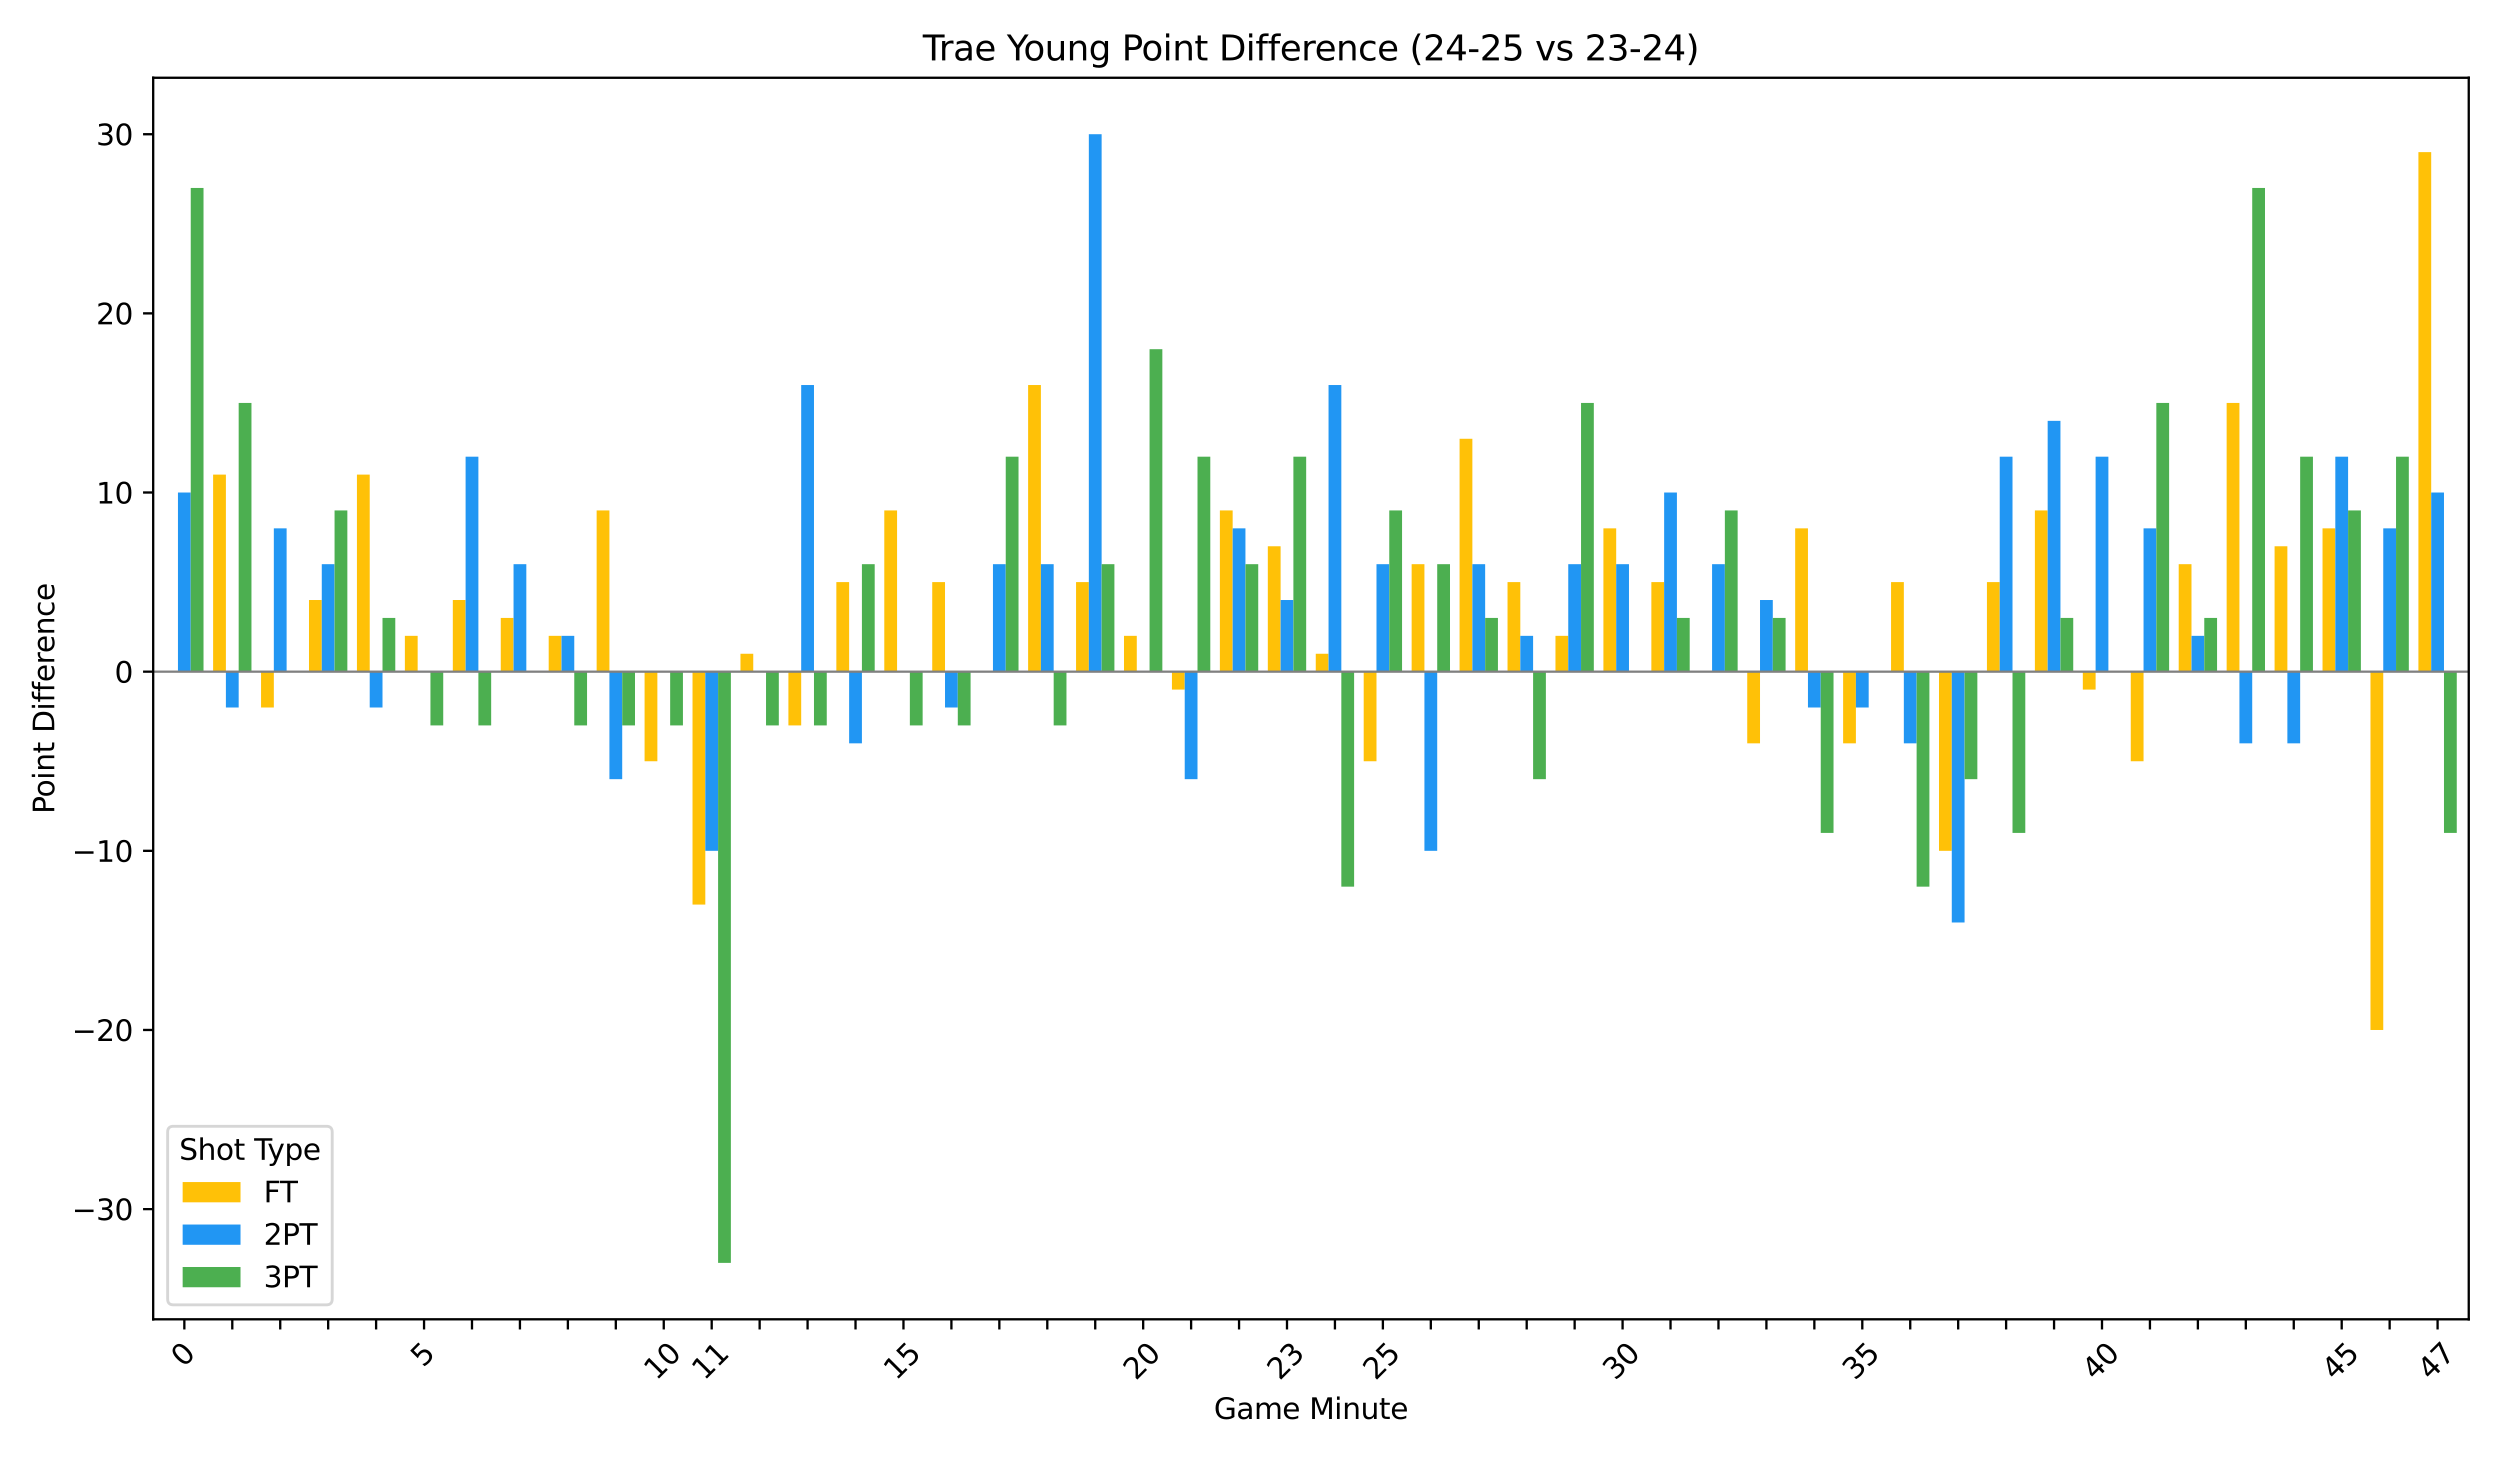 <?xml version="1.0" encoding="utf-8" standalone="no"?>
<!DOCTYPE svg PUBLIC "-//W3C//DTD SVG 1.1//EN"
  "http://www.w3.org/Graphics/SVG/1.1/DTD/svg11.dtd">
<svg xmlns:xlink="http://www.w3.org/1999/xlink" width="864pt" height="504pt" viewBox="0 0 864 504" xmlns="http://www.w3.org/2000/svg" version="1.1">
 <defs>
  <style type="text/css">*{stroke-linejoin: round; stroke-linecap: butt}</style>
 </defs>
 <g id="figure_1">
  <g id="patch_1">
   <path d="M 0 504 
L 864 504 
L 864 0 
L 0 0 
z
" style="fill: #ffffff"/>
  </g>
  <g id="axes_1">
   <g id="patch_2">
    <path d="M 52.94 455.956 
L 853.2 455.956 
L 853.2 26.88 
L 52.94 26.88 
z
" style="fill: #ffffff"/>
   </g>
   <g id="patch_3">
    <path d="M 57.082 232.13 
L 61.5 232.13 
L 61.5 232.13 
L 57.082 232.13 
z
" clip-path="url(#p26b808d06f)" style="fill: #ffc107"/>
   </g>
   <g id="patch_4">
    <path d="M 73.651 232.13 
L 78.069 232.13 
L 78.069 164.023 
L 73.651 164.023 
z
" clip-path="url(#p26b808d06f)" style="fill: #ffc107"/>
   </g>
   <g id="patch_5">
    <path d="M 90.219 232.13 
L 94.637 232.13 
L 94.637 244.514 
L 90.219 244.514 
z
" clip-path="url(#p26b808d06f)" style="fill: #ffc107"/>
   </g>
   <g id="patch_6">
    <path d="M 106.788 232.13 
L 111.206 232.13 
L 111.206 207.364 
L 106.788 207.364 
z
" clip-path="url(#p26b808d06f)" style="fill: #ffc107"/>
   </g>
   <g id="patch_7">
    <path d="M 123.356 232.13 
L 127.775 232.13 
L 127.775 164.023 
L 123.356 164.023 
z
" clip-path="url(#p26b808d06f)" style="fill: #ffc107"/>
   </g>
   <g id="patch_8">
    <path d="M 139.925 232.13 
L 144.343 232.13 
L 144.343 219.747 
L 139.925 219.747 
z
" clip-path="url(#p26b808d06f)" style="fill: #ffc107"/>
   </g>
   <g id="patch_9">
    <path d="M 156.493 232.13 
L 160.912 232.13 
L 160.912 207.364 
L 156.493 207.364 
z
" clip-path="url(#p26b808d06f)" style="fill: #ffc107"/>
   </g>
   <g id="patch_10">
    <path d="M 173.062 232.13 
L 177.48 232.13 
L 177.48 213.556 
L 173.062 213.556 
z
" clip-path="url(#p26b808d06f)" style="fill: #ffc107"/>
   </g>
   <g id="patch_11">
    <path d="M 189.63 232.13 
L 194.049 232.13 
L 194.049 219.747 
L 189.63 219.747 
z
" clip-path="url(#p26b808d06f)" style="fill: #ffc107"/>
   </g>
   <g id="patch_12">
    <path d="M 206.199 232.13 
L 210.617 232.13 
L 210.617 176.406 
L 206.199 176.406 
z
" clip-path="url(#p26b808d06f)" style="fill: #ffc107"/>
   </g>
   <g id="patch_13">
    <path d="M 222.767 232.13 
L 227.186 232.13 
L 227.186 263.088 
L 222.767 263.088 
z
" clip-path="url(#p26b808d06f)" style="fill: #ffc107"/>
   </g>
   <g id="patch_14">
    <path d="M 239.336 232.13 
L 243.754 232.13 
L 243.754 312.621 
L 239.336 312.621 
z
" clip-path="url(#p26b808d06f)" style="fill: #ffc107"/>
   </g>
   <g id="patch_15">
    <path d="M 255.904 232.13 
L 260.323 232.13 
L 260.323 225.939 
L 255.904 225.939 
z
" clip-path="url(#p26b808d06f)" style="fill: #ffc107"/>
   </g>
   <g id="patch_16">
    <path d="M 272.473 232.13 
L 276.891 232.13 
L 276.891 250.705 
L 272.473 250.705 
z
" clip-path="url(#p26b808d06f)" style="fill: #ffc107"/>
   </g>
   <g id="patch_17">
    <path d="M 289.042 232.13 
L 293.46 232.13 
L 293.46 201.173 
L 289.042 201.173 
z
" clip-path="url(#p26b808d06f)" style="fill: #ffc107"/>
   </g>
   <g id="patch_18">
    <path d="M 305.61 232.13 
L 310.028 232.13 
L 310.028 176.406 
L 305.61 176.406 
z
" clip-path="url(#p26b808d06f)" style="fill: #ffc107"/>
   </g>
   <g id="patch_19">
    <path d="M 322.179 232.13 
L 326.597 232.13 
L 326.597 201.173 
L 322.179 201.173 
z
" clip-path="url(#p26b808d06f)" style="fill: #ffc107"/>
   </g>
   <g id="patch_20">
    <path d="M 338.747 232.13 
L 343.165 232.13 
L 343.165 232.13 
L 338.747 232.13 
z
" clip-path="url(#p26b808d06f)" style="fill: #ffc107"/>
   </g>
   <g id="patch_21">
    <path d="M 355.316 232.13 
L 359.734 232.13 
L 359.734 133.065 
L 355.316 133.065 
z
" clip-path="url(#p26b808d06f)" style="fill: #ffc107"/>
   </g>
   <g id="patch_22">
    <path d="M 371.884 232.13 
L 376.302 232.13 
L 376.302 201.173 
L 371.884 201.173 
z
" clip-path="url(#p26b808d06f)" style="fill: #ffc107"/>
   </g>
   <g id="patch_23">
    <path d="M 388.453 232.13 
L 392.871 232.13 
L 392.871 219.747 
L 388.453 219.747 
z
" clip-path="url(#p26b808d06f)" style="fill: #ffc107"/>
   </g>
   <g id="patch_24">
    <path d="M 405.021 232.13 
L 409.44 232.13 
L 409.44 238.322 
L 405.021 238.322 
z
" clip-path="url(#p26b808d06f)" style="fill: #ffc107"/>
   </g>
   <g id="patch_25">
    <path d="M 421.59 232.13 
L 426.008 232.13 
L 426.008 176.406 
L 421.59 176.406 
z
" clip-path="url(#p26b808d06f)" style="fill: #ffc107"/>
   </g>
   <g id="patch_26">
    <path d="M 438.158 232.13 
L 442.577 232.13 
L 442.577 188.789 
L 438.158 188.789 
z
" clip-path="url(#p26b808d06f)" style="fill: #ffc107"/>
   </g>
   <g id="patch_27">
    <path d="M 454.727 232.13 
L 459.145 232.13 
L 459.145 225.939 
L 454.727 225.939 
z
" clip-path="url(#p26b808d06f)" style="fill: #ffc107"/>
   </g>
   <g id="patch_28">
    <path d="M 471.295 232.13 
L 475.714 232.13 
L 475.714 263.088 
L 471.295 263.088 
z
" clip-path="url(#p26b808d06f)" style="fill: #ffc107"/>
   </g>
   <g id="patch_29">
    <path d="M 487.864 232.13 
L 492.282 232.13 
L 492.282 194.981 
L 487.864 194.981 
z
" clip-path="url(#p26b808d06f)" style="fill: #ffc107"/>
   </g>
   <g id="patch_30">
    <path d="M 504.432 232.13 
L 508.851 232.13 
L 508.851 151.64 
L 504.432 151.64 
z
" clip-path="url(#p26b808d06f)" style="fill: #ffc107"/>
   </g>
   <g id="patch_31">
    <path d="M 521.001 232.13 
L 525.419 232.13 
L 525.419 201.173 
L 521.001 201.173 
z
" clip-path="url(#p26b808d06f)" style="fill: #ffc107"/>
   </g>
   <g id="patch_32">
    <path d="M 537.57 232.13 
L 541.988 232.13 
L 541.988 219.747 
L 537.57 219.747 
z
" clip-path="url(#p26b808d06f)" style="fill: #ffc107"/>
   </g>
   <g id="patch_33">
    <path d="M 554.138 232.13 
L 558.556 232.13 
L 558.556 182.598 
L 554.138 182.598 
z
" clip-path="url(#p26b808d06f)" style="fill: #ffc107"/>
   </g>
   <g id="patch_34">
    <path d="M 570.707 232.13 
L 575.125 232.13 
L 575.125 201.173 
L 570.707 201.173 
z
" clip-path="url(#p26b808d06f)" style="fill: #ffc107"/>
   </g>
   <g id="patch_35">
    <path d="M 587.275 232.13 
L 591.693 232.13 
L 591.693 232.13 
L 587.275 232.13 
z
" clip-path="url(#p26b808d06f)" style="fill: #ffc107"/>
   </g>
   <g id="patch_36">
    <path d="M 603.844 232.13 
L 608.262 232.13 
L 608.262 256.897 
L 603.844 256.897 
z
" clip-path="url(#p26b808d06f)" style="fill: #ffc107"/>
   </g>
   <g id="patch_37">
    <path d="M 620.412 232.13 
L 624.83 232.13 
L 624.83 182.598 
L 620.412 182.598 
z
" clip-path="url(#p26b808d06f)" style="fill: #ffc107"/>
   </g>
   <g id="patch_38">
    <path d="M 636.981 232.13 
L 641.399 232.13 
L 641.399 256.897 
L 636.981 256.897 
z
" clip-path="url(#p26b808d06f)" style="fill: #ffc107"/>
   </g>
   <g id="patch_39">
    <path d="M 653.549 232.13 
L 657.967 232.13 
L 657.967 201.173 
L 653.549 201.173 
z
" clip-path="url(#p26b808d06f)" style="fill: #ffc107"/>
   </g>
   <g id="patch_40">
    <path d="M 670.118 232.13 
L 674.536 232.13 
L 674.536 294.046 
L 670.118 294.046 
z
" clip-path="url(#p26b808d06f)" style="fill: #ffc107"/>
   </g>
   <g id="patch_41">
    <path d="M 686.686 232.13 
L 691.105 232.13 
L 691.105 201.173 
L 686.686 201.173 
z
" clip-path="url(#p26b808d06f)" style="fill: #ffc107"/>
   </g>
   <g id="patch_42">
    <path d="M 703.255 232.13 
L 707.673 232.13 
L 707.673 176.406 
L 703.255 176.406 
z
" clip-path="url(#p26b808d06f)" style="fill: #ffc107"/>
   </g>
   <g id="patch_43">
    <path d="M 719.823 232.13 
L 724.242 232.13 
L 724.242 238.322 
L 719.823 238.322 
z
" clip-path="url(#p26b808d06f)" style="fill: #ffc107"/>
   </g>
   <g id="patch_44">
    <path d="M 736.392 232.13 
L 740.81 232.13 
L 740.81 263.088 
L 736.392 263.088 
z
" clip-path="url(#p26b808d06f)" style="fill: #ffc107"/>
   </g>
   <g id="patch_45">
    <path d="M 752.96 232.13 
L 757.379 232.13 
L 757.379 194.981 
L 752.96 194.981 
z
" clip-path="url(#p26b808d06f)" style="fill: #ffc107"/>
   </g>
   <g id="patch_46">
    <path d="M 769.529 232.13 
L 773.947 232.13 
L 773.947 139.257 
L 769.529 139.257 
z
" clip-path="url(#p26b808d06f)" style="fill: #ffc107"/>
   </g>
   <g id="patch_47">
    <path d="M 786.097 232.13 
L 790.516 232.13 
L 790.516 188.789 
L 786.097 188.789 
z
" clip-path="url(#p26b808d06f)" style="fill: #ffc107"/>
   </g>
   <g id="patch_48">
    <path d="M 802.666 232.13 
L 807.084 232.13 
L 807.084 182.598 
L 802.666 182.598 
z
" clip-path="url(#p26b808d06f)" style="fill: #ffc107"/>
   </g>
   <g id="patch_49">
    <path d="M 819.235 232.13 
L 823.653 232.13 
L 823.653 355.962 
L 819.235 355.962 
z
" clip-path="url(#p26b808d06f)" style="fill: #ffc107"/>
   </g>
   <g id="patch_50">
    <path d="M 835.803 232.13 
L 840.221 232.13 
L 840.221 52.575 
L 835.803 52.575 
z
" clip-path="url(#p26b808d06f)" style="fill: #ffc107"/>
   </g>
   <g id="patch_51">
    <path d="M 61.5 232.13 
L 65.919 232.13 
L 65.919 170.215 
L 61.5 170.215 
z
" clip-path="url(#p26b808d06f)" style="fill: #2196f3"/>
   </g>
   <g id="patch_52">
    <path d="M 78.069 232.13 
L 82.487 232.13 
L 82.487 244.514 
L 78.069 244.514 
z
" clip-path="url(#p26b808d06f)" style="fill: #2196f3"/>
   </g>
   <g id="patch_53">
    <path d="M 94.637 232.13 
L 99.056 232.13 
L 99.056 182.598 
L 94.637 182.598 
z
" clip-path="url(#p26b808d06f)" style="fill: #2196f3"/>
   </g>
   <g id="patch_54">
    <path d="M 111.206 232.13 
L 115.624 232.13 
L 115.624 194.981 
L 111.206 194.981 
z
" clip-path="url(#p26b808d06f)" style="fill: #2196f3"/>
   </g>
   <g id="patch_55">
    <path d="M 127.775 232.13 
L 132.193 232.13 
L 132.193 244.514 
L 127.775 244.514 
z
" clip-path="url(#p26b808d06f)" style="fill: #2196f3"/>
   </g>
   <g id="patch_56">
    <path d="M 144.343 232.13 
L 148.761 232.13 
L 148.761 232.13 
L 144.343 232.13 
z
" clip-path="url(#p26b808d06f)" style="fill: #2196f3"/>
   </g>
   <g id="patch_57">
    <path d="M 160.912 232.13 
L 165.33 232.13 
L 165.33 157.832 
L 160.912 157.832 
z
" clip-path="url(#p26b808d06f)" style="fill: #2196f3"/>
   </g>
   <g id="patch_58">
    <path d="M 177.48 232.13 
L 181.898 232.13 
L 181.898 194.981 
L 177.48 194.981 
z
" clip-path="url(#p26b808d06f)" style="fill: #2196f3"/>
   </g>
   <g id="patch_59">
    <path d="M 194.049 232.13 
L 198.467 232.13 
L 198.467 219.747 
L 194.049 219.747 
z
" clip-path="url(#p26b808d06f)" style="fill: #2196f3"/>
   </g>
   <g id="patch_60">
    <path d="M 210.617 232.13 
L 215.035 232.13 
L 215.035 269.28 
L 210.617 269.28 
z
" clip-path="url(#p26b808d06f)" style="fill: #2196f3"/>
   </g>
   <g id="patch_61">
    <path d="M 227.186 232.13 
L 231.604 232.13 
L 231.604 232.13 
L 227.186 232.13 
z
" clip-path="url(#p26b808d06f)" style="fill: #2196f3"/>
   </g>
   <g id="patch_62">
    <path d="M 243.754 232.13 
L 248.173 232.13 
L 248.173 294.046 
L 243.754 294.046 
z
" clip-path="url(#p26b808d06f)" style="fill: #2196f3"/>
   </g>
   <g id="patch_63">
    <path d="M 260.323 232.13 
L 264.741 232.13 
L 264.741 232.13 
L 260.323 232.13 
z
" clip-path="url(#p26b808d06f)" style="fill: #2196f3"/>
   </g>
   <g id="patch_64">
    <path d="M 276.891 232.13 
L 281.31 232.13 
L 281.31 133.065 
L 276.891 133.065 
z
" clip-path="url(#p26b808d06f)" style="fill: #2196f3"/>
   </g>
   <g id="patch_65">
    <path d="M 293.46 232.13 
L 297.878 232.13 
L 297.878 256.897 
L 293.46 256.897 
z
" clip-path="url(#p26b808d06f)" style="fill: #2196f3"/>
   </g>
   <g id="patch_66">
    <path d="M 310.028 232.13 
L 314.447 232.13 
L 314.447 232.13 
L 310.028 232.13 
z
" clip-path="url(#p26b808d06f)" style="fill: #2196f3"/>
   </g>
   <g id="patch_67">
    <path d="M 326.597 232.13 
L 331.015 232.13 
L 331.015 244.514 
L 326.597 244.514 
z
" clip-path="url(#p26b808d06f)" style="fill: #2196f3"/>
   </g>
   <g id="patch_68">
    <path d="M 343.165 232.13 
L 347.584 232.13 
L 347.584 194.981 
L 343.165 194.981 
z
" clip-path="url(#p26b808d06f)" style="fill: #2196f3"/>
   </g>
   <g id="patch_69">
    <path d="M 359.734 232.13 
L 364.152 232.13 
L 364.152 194.981 
L 359.734 194.981 
z
" clip-path="url(#p26b808d06f)" style="fill: #2196f3"/>
   </g>
   <g id="patch_70">
    <path d="M 376.302 232.13 
L 380.721 232.13 
L 380.721 46.383 
L 376.302 46.383 
z
" clip-path="url(#p26b808d06f)" style="fill: #2196f3"/>
   </g>
   <g id="patch_71">
    <path d="M 392.871 232.13 
L 397.289 232.13 
L 397.289 232.13 
L 392.871 232.13 
z
" clip-path="url(#p26b808d06f)" style="fill: #2196f3"/>
   </g>
   <g id="patch_72">
    <path d="M 409.44 232.13 
L 413.858 232.13 
L 413.858 269.28 
L 409.44 269.28 
z
" clip-path="url(#p26b808d06f)" style="fill: #2196f3"/>
   </g>
   <g id="patch_73">
    <path d="M 426.008 232.13 
L 430.426 232.13 
L 430.426 182.598 
L 426.008 182.598 
z
" clip-path="url(#p26b808d06f)" style="fill: #2196f3"/>
   </g>
   <g id="patch_74">
    <path d="M 442.577 232.13 
L 446.995 232.13 
L 446.995 207.364 
L 442.577 207.364 
z
" clip-path="url(#p26b808d06f)" style="fill: #2196f3"/>
   </g>
   <g id="patch_75">
    <path d="M 459.145 232.13 
L 463.563 232.13 
L 463.563 133.065 
L 459.145 133.065 
z
" clip-path="url(#p26b808d06f)" style="fill: #2196f3"/>
   </g>
   <g id="patch_76">
    <path d="M 475.714 232.13 
L 480.132 232.13 
L 480.132 194.981 
L 475.714 194.981 
z
" clip-path="url(#p26b808d06f)" style="fill: #2196f3"/>
   </g>
   <g id="patch_77">
    <path d="M 492.282 232.13 
L 496.7 232.13 
L 496.7 294.046 
L 492.282 294.046 
z
" clip-path="url(#p26b808d06f)" style="fill: #2196f3"/>
   </g>
   <g id="patch_78">
    <path d="M 508.851 232.13 
L 513.269 232.13 
L 513.269 194.981 
L 508.851 194.981 
z
" clip-path="url(#p26b808d06f)" style="fill: #2196f3"/>
   </g>
   <g id="patch_79">
    <path d="M 525.419 232.13 
L 529.838 232.13 
L 529.838 219.747 
L 525.419 219.747 
z
" clip-path="url(#p26b808d06f)" style="fill: #2196f3"/>
   </g>
   <g id="patch_80">
    <path d="M 541.988 232.13 
L 546.406 232.13 
L 546.406 194.981 
L 541.988 194.981 
z
" clip-path="url(#p26b808d06f)" style="fill: #2196f3"/>
   </g>
   <g id="patch_81">
    <path d="M 558.556 232.13 
L 562.975 232.13 
L 562.975 194.981 
L 558.556 194.981 
z
" clip-path="url(#p26b808d06f)" style="fill: #2196f3"/>
   </g>
   <g id="patch_82">
    <path d="M 575.125 232.13 
L 579.543 232.13 
L 579.543 170.215 
L 575.125 170.215 
z
" clip-path="url(#p26b808d06f)" style="fill: #2196f3"/>
   </g>
   <g id="patch_83">
    <path d="M 591.693 232.13 
L 596.112 232.13 
L 596.112 194.981 
L 591.693 194.981 
z
" clip-path="url(#p26b808d06f)" style="fill: #2196f3"/>
   </g>
   <g id="patch_84">
    <path d="M 608.262 232.13 
L 612.68 232.13 
L 612.68 207.364 
L 608.262 207.364 
z
" clip-path="url(#p26b808d06f)" style="fill: #2196f3"/>
   </g>
   <g id="patch_85">
    <path d="M 624.83 232.13 
L 629.249 232.13 
L 629.249 244.514 
L 624.83 244.514 
z
" clip-path="url(#p26b808d06f)" style="fill: #2196f3"/>
   </g>
   <g id="patch_86">
    <path d="M 641.399 232.13 
L 645.817 232.13 
L 645.817 244.514 
L 641.399 244.514 
z
" clip-path="url(#p26b808d06f)" style="fill: #2196f3"/>
   </g>
   <g id="patch_87">
    <path d="M 657.967 232.13 
L 662.386 232.13 
L 662.386 256.897 
L 657.967 256.897 
z
" clip-path="url(#p26b808d06f)" style="fill: #2196f3"/>
   </g>
   <g id="patch_88">
    <path d="M 674.536 232.13 
L 678.954 232.13 
L 678.954 318.812 
L 674.536 318.812 
z
" clip-path="url(#p26b808d06f)" style="fill: #2196f3"/>
   </g>
   <g id="patch_89">
    <path d="M 691.105 232.13 
L 695.523 232.13 
L 695.523 157.832 
L 691.105 157.832 
z
" clip-path="url(#p26b808d06f)" style="fill: #2196f3"/>
   </g>
   <g id="patch_90">
    <path d="M 707.673 232.13 
L 712.091 232.13 
L 712.091 145.448 
L 707.673 145.448 
z
" clip-path="url(#p26b808d06f)" style="fill: #2196f3"/>
   </g>
   <g id="patch_91">
    <path d="M 724.242 232.13 
L 728.66 232.13 
L 728.66 157.832 
L 724.242 157.832 
z
" clip-path="url(#p26b808d06f)" style="fill: #2196f3"/>
   </g>
   <g id="patch_92">
    <path d="M 740.81 232.13 
L 745.228 232.13 
L 745.228 182.598 
L 740.81 182.598 
z
" clip-path="url(#p26b808d06f)" style="fill: #2196f3"/>
   </g>
   <g id="patch_93">
    <path d="M 757.379 232.13 
L 761.797 232.13 
L 761.797 219.747 
L 757.379 219.747 
z
" clip-path="url(#p26b808d06f)" style="fill: #2196f3"/>
   </g>
   <g id="patch_94">
    <path d="M 773.947 232.13 
L 778.365 232.13 
L 778.365 256.897 
L 773.947 256.897 
z
" clip-path="url(#p26b808d06f)" style="fill: #2196f3"/>
   </g>
   <g id="patch_95">
    <path d="M 790.516 232.13 
L 794.934 232.13 
L 794.934 256.897 
L 790.516 256.897 
z
" clip-path="url(#p26b808d06f)" style="fill: #2196f3"/>
   </g>
   <g id="patch_96">
    <path d="M 807.084 232.13 
L 811.503 232.13 
L 811.503 157.832 
L 807.084 157.832 
z
" clip-path="url(#p26b808d06f)" style="fill: #2196f3"/>
   </g>
   <g id="patch_97">
    <path d="M 823.653 232.13 
L 828.071 232.13 
L 828.071 182.598 
L 823.653 182.598 
z
" clip-path="url(#p26b808d06f)" style="fill: #2196f3"/>
   </g>
   <g id="patch_98">
    <path d="M 840.221 232.13 
L 844.64 232.13 
L 844.64 170.215 
L 840.221 170.215 
z
" clip-path="url(#p26b808d06f)" style="fill: #2196f3"/>
   </g>
   <g id="patch_99">
    <path d="M 65.919 232.13 
L 70.337 232.13 
L 70.337 64.958 
L 65.919 64.958 
z
" clip-path="url(#p26b808d06f)" style="fill: #4caf50"/>
   </g>
   <g id="patch_100">
    <path d="M 82.487 232.13 
L 86.905 232.13 
L 86.905 139.257 
L 82.487 139.257 
z
" clip-path="url(#p26b808d06f)" style="fill: #4caf50"/>
   </g>
   <g id="patch_101">
    <path d="M 99.056 232.13 
L 103.474 232.13 
L 103.474 232.13 
L 99.056 232.13 
z
" clip-path="url(#p26b808d06f)" style="fill: #4caf50"/>
   </g>
   <g id="patch_102">
    <path d="M 115.624 232.13 
L 120.043 232.13 
L 120.043 176.406 
L 115.624 176.406 
z
" clip-path="url(#p26b808d06f)" style="fill: #4caf50"/>
   </g>
   <g id="patch_103">
    <path d="M 132.193 232.13 
L 136.611 232.13 
L 136.611 213.556 
L 132.193 213.556 
z
" clip-path="url(#p26b808d06f)" style="fill: #4caf50"/>
   </g>
   <g id="patch_104">
    <path d="M 148.761 232.13 
L 153.18 232.13 
L 153.18 250.705 
L 148.761 250.705 
z
" clip-path="url(#p26b808d06f)" style="fill: #4caf50"/>
   </g>
   <g id="patch_105">
    <path d="M 165.33 232.13 
L 169.748 232.13 
L 169.748 250.705 
L 165.33 250.705 
z
" clip-path="url(#p26b808d06f)" style="fill: #4caf50"/>
   </g>
   <g id="patch_106">
    <path d="M 181.898 232.13 
L 186.317 232.13 
L 186.317 232.13 
L 181.898 232.13 
z
" clip-path="url(#p26b808d06f)" style="fill: #4caf50"/>
   </g>
   <g id="patch_107">
    <path d="M 198.467 232.13 
L 202.885 232.13 
L 202.885 250.705 
L 198.467 250.705 
z
" clip-path="url(#p26b808d06f)" style="fill: #4caf50"/>
   </g>
   <g id="patch_108">
    <path d="M 215.035 232.13 
L 219.454 232.13 
L 219.454 250.705 
L 215.035 250.705 
z
" clip-path="url(#p26b808d06f)" style="fill: #4caf50"/>
   </g>
   <g id="patch_109">
    <path d="M 231.604 232.13 
L 236.022 232.13 
L 236.022 250.705 
L 231.604 250.705 
z
" clip-path="url(#p26b808d06f)" style="fill: #4caf50"/>
   </g>
   <g id="patch_110">
    <path d="M 248.173 232.13 
L 252.591 232.13 
L 252.591 436.452 
L 248.173 436.452 
z
" clip-path="url(#p26b808d06f)" style="fill: #4caf50"/>
   </g>
   <g id="patch_111">
    <path d="M 264.741 232.13 
L 269.159 232.13 
L 269.159 250.705 
L 264.741 250.705 
z
" clip-path="url(#p26b808d06f)" style="fill: #4caf50"/>
   </g>
   <g id="patch_112">
    <path d="M 281.31 232.13 
L 285.728 232.13 
L 285.728 250.705 
L 281.31 250.705 
z
" clip-path="url(#p26b808d06f)" style="fill: #4caf50"/>
   </g>
   <g id="patch_113">
    <path d="M 297.878 232.13 
L 302.296 232.13 
L 302.296 194.981 
L 297.878 194.981 
z
" clip-path="url(#p26b808d06f)" style="fill: #4caf50"/>
   </g>
   <g id="patch_114">
    <path d="M 314.447 232.13 
L 318.865 232.13 
L 318.865 250.705 
L 314.447 250.705 
z
" clip-path="url(#p26b808d06f)" style="fill: #4caf50"/>
   </g>
   <g id="patch_115">
    <path d="M 331.015 232.13 
L 335.433 232.13 
L 335.433 250.705 
L 331.015 250.705 
z
" clip-path="url(#p26b808d06f)" style="fill: #4caf50"/>
   </g>
   <g id="patch_116">
    <path d="M 347.584 232.13 
L 352.002 232.13 
L 352.002 157.832 
L 347.584 157.832 
z
" clip-path="url(#p26b808d06f)" style="fill: #4caf50"/>
   </g>
   <g id="patch_117">
    <path d="M 364.152 232.13 
L 368.57 232.13 
L 368.57 250.705 
L 364.152 250.705 
z
" clip-path="url(#p26b808d06f)" style="fill: #4caf50"/>
   </g>
   <g id="patch_118">
    <path d="M 380.721 232.13 
L 385.139 232.13 
L 385.139 194.981 
L 380.721 194.981 
z
" clip-path="url(#p26b808d06f)" style="fill: #4caf50"/>
   </g>
   <g id="patch_119">
    <path d="M 397.289 232.13 
L 401.708 232.13 
L 401.708 120.682 
L 397.289 120.682 
z
" clip-path="url(#p26b808d06f)" style="fill: #4caf50"/>
   </g>
   <g id="patch_120">
    <path d="M 413.858 232.13 
L 418.276 232.13 
L 418.276 157.832 
L 413.858 157.832 
z
" clip-path="url(#p26b808d06f)" style="fill: #4caf50"/>
   </g>
   <g id="patch_121">
    <path d="M 430.426 232.13 
L 434.845 232.13 
L 434.845 194.981 
L 430.426 194.981 
z
" clip-path="url(#p26b808d06f)" style="fill: #4caf50"/>
   </g>
   <g id="patch_122">
    <path d="M 446.995 232.13 
L 451.413 232.13 
L 451.413 157.832 
L 446.995 157.832 
z
" clip-path="url(#p26b808d06f)" style="fill: #4caf50"/>
   </g>
   <g id="patch_123">
    <path d="M 463.563 232.13 
L 467.982 232.13 
L 467.982 306.429 
L 463.563 306.429 
z
" clip-path="url(#p26b808d06f)" style="fill: #4caf50"/>
   </g>
   <g id="patch_124">
    <path d="M 480.132 232.13 
L 484.55 232.13 
L 484.55 176.406 
L 480.132 176.406 
z
" clip-path="url(#p26b808d06f)" style="fill: #4caf50"/>
   </g>
   <g id="patch_125">
    <path d="M 496.7 232.13 
L 501.119 232.13 
L 501.119 194.981 
L 496.7 194.981 
z
" clip-path="url(#p26b808d06f)" style="fill: #4caf50"/>
   </g>
   <g id="patch_126">
    <path d="M 513.269 232.13 
L 517.687 232.13 
L 517.687 213.556 
L 513.269 213.556 
z
" clip-path="url(#p26b808d06f)" style="fill: #4caf50"/>
   </g>
   <g id="patch_127">
    <path d="M 529.838 232.13 
L 534.256 232.13 
L 534.256 269.28 
L 529.838 269.28 
z
" clip-path="url(#p26b808d06f)" style="fill: #4caf50"/>
   </g>
   <g id="patch_128">
    <path d="M 546.406 232.13 
L 550.824 232.13 
L 550.824 139.257 
L 546.406 139.257 
z
" clip-path="url(#p26b808d06f)" style="fill: #4caf50"/>
   </g>
   <g id="patch_129">
    <path d="M 562.975 232.13 
L 567.393 232.13 
L 567.393 232.13 
L 562.975 232.13 
z
" clip-path="url(#p26b808d06f)" style="fill: #4caf50"/>
   </g>
   <g id="patch_130">
    <path d="M 579.543 232.13 
L 583.961 232.13 
L 583.961 213.556 
L 579.543 213.556 
z
" clip-path="url(#p26b808d06f)" style="fill: #4caf50"/>
   </g>
   <g id="patch_131">
    <path d="M 596.112 232.13 
L 600.53 232.13 
L 600.53 176.406 
L 596.112 176.406 
z
" clip-path="url(#p26b808d06f)" style="fill: #4caf50"/>
   </g>
   <g id="patch_132">
    <path d="M 612.68 232.13 
L 617.098 232.13 
L 617.098 213.556 
L 612.68 213.556 
z
" clip-path="url(#p26b808d06f)" style="fill: #4caf50"/>
   </g>
   <g id="patch_133">
    <path d="M 629.249 232.13 
L 633.667 232.13 
L 633.667 287.855 
L 629.249 287.855 
z
" clip-path="url(#p26b808d06f)" style="fill: #4caf50"/>
   </g>
   <g id="patch_134">
    <path d="M 645.817 232.13 
L 650.236 232.13 
L 650.236 232.13 
L 645.817 232.13 
z
" clip-path="url(#p26b808d06f)" style="fill: #4caf50"/>
   </g>
   <g id="patch_135">
    <path d="M 662.386 232.13 
L 666.804 232.13 
L 666.804 306.429 
L 662.386 306.429 
z
" clip-path="url(#p26b808d06f)" style="fill: #4caf50"/>
   </g>
   <g id="patch_136">
    <path d="M 678.954 232.13 
L 683.373 232.13 
L 683.373 269.28 
L 678.954 269.28 
z
" clip-path="url(#p26b808d06f)" style="fill: #4caf50"/>
   </g>
   <g id="patch_137">
    <path d="M 695.523 232.13 
L 699.941 232.13 
L 699.941 287.855 
L 695.523 287.855 
z
" clip-path="url(#p26b808d06f)" style="fill: #4caf50"/>
   </g>
   <g id="patch_138">
    <path d="M 712.091 232.13 
L 716.51 232.13 
L 716.51 213.556 
L 712.091 213.556 
z
" clip-path="url(#p26b808d06f)" style="fill: #4caf50"/>
   </g>
   <g id="patch_139">
    <path d="M 728.66 232.13 
L 733.078 232.13 
L 733.078 232.13 
L 728.66 232.13 
z
" clip-path="url(#p26b808d06f)" style="fill: #4caf50"/>
   </g>
   <g id="patch_140">
    <path d="M 745.228 232.13 
L 749.647 232.13 
L 749.647 139.257 
L 745.228 139.257 
z
" clip-path="url(#p26b808d06f)" style="fill: #4caf50"/>
   </g>
   <g id="patch_141">
    <path d="M 761.797 232.13 
L 766.215 232.13 
L 766.215 213.556 
L 761.797 213.556 
z
" clip-path="url(#p26b808d06f)" style="fill: #4caf50"/>
   </g>
   <g id="patch_142">
    <path d="M 778.365 232.13 
L 782.784 232.13 
L 782.784 64.958 
L 778.365 64.958 
z
" clip-path="url(#p26b808d06f)" style="fill: #4caf50"/>
   </g>
   <g id="patch_143">
    <path d="M 794.934 232.13 
L 799.352 232.13 
L 799.352 157.832 
L 794.934 157.832 
z
" clip-path="url(#p26b808d06f)" style="fill: #4caf50"/>
   </g>
   <g id="patch_144">
    <path d="M 811.503 232.13 
L 815.921 232.13 
L 815.921 176.406 
L 811.503 176.406 
z
" clip-path="url(#p26b808d06f)" style="fill: #4caf50"/>
   </g>
   <g id="patch_145">
    <path d="M 828.071 232.13 
L 832.489 232.13 
L 832.489 157.832 
L 828.071 157.832 
z
" clip-path="url(#p26b808d06f)" style="fill: #4caf50"/>
   </g>
   <g id="patch_146">
    <path d="M 844.64 232.13 
L 849.058 232.13 
L 849.058 287.855 
L 844.64 287.855 
z
" clip-path="url(#p26b808d06f)" style="fill: #4caf50"/>
   </g>
   <g id="matplotlib.axis_1">
    <g id="xtick_1">
     <g id="line2d_1">
      <defs>
       <path id="m1ca735e3d6" d="M 0 0 
L 0 3.5 
" style="stroke: #000000; stroke-width: 0.8"/>
      </defs>
      <g>
       <use xlink:href="#m1ca735e3d6" x="63.71" y="455.956" style="stroke: #000000; stroke-width: 0.8"/>
      </g>
     </g>
     <g id="text_1">
      <!-- 0 -->
      <g transform="translate(63.411 472.827) rotate(-45) scale(0.1 -0.1)">
       <defs>
        <path id="DejaVuSans-30" d="M 2034 4250 
Q 1547 4250 1301 3770 
Q 1056 3291 1056 2328 
Q 1056 1369 1301 889 
Q 1547 409 2034 409 
Q 2525 409 2770 889 
Q 3016 1369 3016 2328 
Q 3016 3291 2770 3770 
Q 2525 4250 2034 4250 
z
M 2034 4750 
Q 2819 4750 3233 4129 
Q 3647 3509 3647 2328 
Q 3647 1150 3233 529 
Q 2819 -91 2034 -91 
Q 1250 -91 836 529 
Q 422 1150 422 2328 
Q 422 3509 836 4129 
Q 1250 4750 2034 4750 
z
" transform="scale(0.016)"/>
       </defs>
       <use xlink:href="#DejaVuSans-30"/>
      </g>
     </g>
    </g>
    <g id="xtick_2">
     <g id="line2d_2">
      <g>
       <use xlink:href="#m1ca735e3d6" x="80.278" y="455.956" style="stroke: #000000; stroke-width: 0.8"/>
      </g>
     </g>
    </g>
    <g id="xtick_3">
     <g id="line2d_3">
      <g>
       <use xlink:href="#m1ca735e3d6" x="96.847" y="455.956" style="stroke: #000000; stroke-width: 0.8"/>
      </g>
     </g>
    </g>
    <g id="xtick_4">
     <g id="line2d_4">
      <g>
       <use xlink:href="#m1ca735e3d6" x="113.415" y="455.956" style="stroke: #000000; stroke-width: 0.8"/>
      </g>
     </g>
    </g>
    <g id="xtick_5">
     <g id="line2d_5">
      <g>
       <use xlink:href="#m1ca735e3d6" x="129.984" y="455.956" style="stroke: #000000; stroke-width: 0.8"/>
      </g>
     </g>
    </g>
    <g id="xtick_6">
     <g id="line2d_6">
      <g>
       <use xlink:href="#m1ca735e3d6" x="146.552" y="455.956" style="stroke: #000000; stroke-width: 0.8"/>
      </g>
     </g>
     <g id="text_2">
      <!-- 5 -->
      <g transform="translate(146.254 472.827) rotate(-45) scale(0.1 -0.1)">
       <defs>
        <path id="DejaVuSans-35" d="M 691 4666 
L 3169 4666 
L 3169 4134 
L 1269 4134 
L 1269 2991 
Q 1406 3038 1543 3061 
Q 1681 3084 1819 3084 
Q 2600 3084 3056 2656 
Q 3513 2228 3513 1497 
Q 3513 744 3044 326 
Q 2575 -91 1722 -91 
Q 1428 -91 1123 -41 
Q 819 9 494 109 
L 494 744 
Q 775 591 1075 516 
Q 1375 441 1709 441 
Q 2250 441 2565 725 
Q 2881 1009 2881 1497 
Q 2881 1984 2565 2268 
Q 2250 2553 1709 2553 
Q 1456 2553 1204 2497 
Q 953 2441 691 2322 
L 691 4666 
z
" transform="scale(0.016)"/>
       </defs>
       <use xlink:href="#DejaVuSans-35"/>
      </g>
     </g>
    </g>
    <g id="xtick_7">
     <g id="line2d_7">
      <g>
       <use xlink:href="#m1ca735e3d6" x="163.121" y="455.956" style="stroke: #000000; stroke-width: 0.8"/>
      </g>
     </g>
    </g>
    <g id="xtick_8">
     <g id="line2d_8">
      <g>
       <use xlink:href="#m1ca735e3d6" x="179.689" y="455.956" style="stroke: #000000; stroke-width: 0.8"/>
      </g>
     </g>
    </g>
    <g id="xtick_9">
     <g id="line2d_9">
      <g>
       <use xlink:href="#m1ca735e3d6" x="196.258" y="455.956" style="stroke: #000000; stroke-width: 0.8"/>
      </g>
     </g>
    </g>
    <g id="xtick_10">
     <g id="line2d_10">
      <g>
       <use xlink:href="#m1ca735e3d6" x="212.826" y="455.956" style="stroke: #000000; stroke-width: 0.8"/>
      </g>
     </g>
    </g>
    <g id="xtick_11">
     <g id="line2d_11">
      <g>
       <use xlink:href="#m1ca735e3d6" x="229.395" y="455.956" style="stroke: #000000; stroke-width: 0.8"/>
      </g>
     </g>
     <g id="text_3">
      <!-- 10 -->
      <g transform="translate(226.847 477.326) rotate(-45) scale(0.1 -0.1)">
       <defs>
        <path id="DejaVuSans-31" d="M 794 531 
L 1825 531 
L 1825 4091 
L 703 3866 
L 703 4441 
L 1819 4666 
L 2450 4666 
L 2450 531 
L 3481 531 
L 3481 0 
L 794 0 
L 794 531 
z
" transform="scale(0.016)"/>
       </defs>
       <use xlink:href="#DejaVuSans-31"/>
       <use xlink:href="#DejaVuSans-30" transform="translate(63.623 0)"/>
      </g>
     </g>
    </g>
    <g id="xtick_12">
     <g id="line2d_12">
      <g>
       <use xlink:href="#m1ca735e3d6" x="245.963" y="455.956" style="stroke: #000000; stroke-width: 0.8"/>
      </g>
     </g>
     <g id="text_4">
      <!-- 11 -->
      <g transform="translate(243.416 477.326) rotate(-45) scale(0.1 -0.1)">
       <use xlink:href="#DejaVuSans-31"/>
       <use xlink:href="#DejaVuSans-31" transform="translate(63.623 0)"/>
      </g>
     </g>
    </g>
    <g id="xtick_13">
     <g id="line2d_13">
      <g>
       <use xlink:href="#m1ca735e3d6" x="262.532" y="455.956" style="stroke: #000000; stroke-width: 0.8"/>
      </g>
     </g>
    </g>
    <g id="xtick_14">
     <g id="line2d_14">
      <g>
       <use xlink:href="#m1ca735e3d6" x="279.1" y="455.956" style="stroke: #000000; stroke-width: 0.8"/>
      </g>
     </g>
    </g>
    <g id="xtick_15">
     <g id="line2d_15">
      <g>
       <use xlink:href="#m1ca735e3d6" x="295.669" y="455.956" style="stroke: #000000; stroke-width: 0.8"/>
      </g>
     </g>
    </g>
    <g id="xtick_16">
     <g id="line2d_16">
      <g>
       <use xlink:href="#m1ca735e3d6" x="312.237" y="455.956" style="stroke: #000000; stroke-width: 0.8"/>
      </g>
     </g>
     <g id="text_5">
      <!-- 15 -->
      <g transform="translate(309.69 477.326) rotate(-45) scale(0.1 -0.1)">
       <use xlink:href="#DejaVuSans-31"/>
       <use xlink:href="#DejaVuSans-35" transform="translate(63.623 0)"/>
      </g>
     </g>
    </g>
    <g id="xtick_17">
     <g id="line2d_17">
      <g>
       <use xlink:href="#m1ca735e3d6" x="328.806" y="455.956" style="stroke: #000000; stroke-width: 0.8"/>
      </g>
     </g>
    </g>
    <g id="xtick_18">
     <g id="line2d_18">
      <g>
       <use xlink:href="#m1ca735e3d6" x="345.375" y="455.956" style="stroke: #000000; stroke-width: 0.8"/>
      </g>
     </g>
    </g>
    <g id="xtick_19">
     <g id="line2d_19">
      <g>
       <use xlink:href="#m1ca735e3d6" x="361.943" y="455.956" style="stroke: #000000; stroke-width: 0.8"/>
      </g>
     </g>
    </g>
    <g id="xtick_20">
     <g id="line2d_20">
      <g>
       <use xlink:href="#m1ca735e3d6" x="378.512" y="455.956" style="stroke: #000000; stroke-width: 0.8"/>
      </g>
     </g>
    </g>
    <g id="xtick_21">
     <g id="line2d_21">
      <g>
       <use xlink:href="#m1ca735e3d6" x="395.08" y="455.956" style="stroke: #000000; stroke-width: 0.8"/>
      </g>
     </g>
     <g id="text_6">
      <!-- 20 -->
      <g transform="translate(392.532 477.326) rotate(-45) scale(0.1 -0.1)">
       <defs>
        <path id="DejaVuSans-32" d="M 1228 531 
L 3431 531 
L 3431 0 
L 469 0 
L 469 531 
Q 828 903 1448 1529 
Q 2069 2156 2228 2338 
Q 2531 2678 2651 2914 
Q 2772 3150 2772 3378 
Q 2772 3750 2511 3984 
Q 2250 4219 1831 4219 
Q 1534 4219 1204 4116 
Q 875 4013 500 3803 
L 500 4441 
Q 881 4594 1212 4672 
Q 1544 4750 1819 4750 
Q 2544 4750 2975 4387 
Q 3406 4025 3406 3419 
Q 3406 3131 3298 2873 
Q 3191 2616 2906 2266 
Q 2828 2175 2409 1742 
Q 1991 1309 1228 531 
z
" transform="scale(0.016)"/>
       </defs>
       <use xlink:href="#DejaVuSans-32"/>
       <use xlink:href="#DejaVuSans-30" transform="translate(63.623 0)"/>
      </g>
     </g>
    </g>
    <g id="xtick_22">
     <g id="line2d_22">
      <g>
       <use xlink:href="#m1ca735e3d6" x="411.649" y="455.956" style="stroke: #000000; stroke-width: 0.8"/>
      </g>
     </g>
    </g>
    <g id="xtick_23">
     <g id="line2d_23">
      <g>
       <use xlink:href="#m1ca735e3d6" x="428.217" y="455.956" style="stroke: #000000; stroke-width: 0.8"/>
      </g>
     </g>
    </g>
    <g id="xtick_24">
     <g id="line2d_24">
      <g>
       <use xlink:href="#m1ca735e3d6" x="444.786" y="455.956" style="stroke: #000000; stroke-width: 0.8"/>
      </g>
     </g>
     <g id="text_7">
      <!-- 23 -->
      <g transform="translate(442.238 477.326) rotate(-45) scale(0.1 -0.1)">
       <defs>
        <path id="DejaVuSans-33" d="M 2597 2516 
Q 3050 2419 3304 2112 
Q 3559 1806 3559 1356 
Q 3559 666 3084 287 
Q 2609 -91 1734 -91 
Q 1441 -91 1130 -33 
Q 819 25 488 141 
L 488 750 
Q 750 597 1062 519 
Q 1375 441 1716 441 
Q 2309 441 2620 675 
Q 2931 909 2931 1356 
Q 2931 1769 2642 2001 
Q 2353 2234 1838 2234 
L 1294 2234 
L 1294 2753 
L 1863 2753 
Q 2328 2753 2575 2939 
Q 2822 3125 2822 3475 
Q 2822 3834 2567 4026 
Q 2313 4219 1838 4219 
Q 1578 4219 1281 4162 
Q 984 4106 628 3988 
L 628 4550 
Q 988 4650 1302 4700 
Q 1616 4750 1894 4750 
Q 2613 4750 3031 4423 
Q 3450 4097 3450 3541 
Q 3450 3153 3228 2886 
Q 3006 2619 2597 2516 
z
" transform="scale(0.016)"/>
       </defs>
       <use xlink:href="#DejaVuSans-32"/>
       <use xlink:href="#DejaVuSans-33" transform="translate(63.623 0)"/>
      </g>
     </g>
    </g>
    <g id="xtick_25">
     <g id="line2d_25">
      <g>
       <use xlink:href="#m1ca735e3d6" x="461.354" y="455.956" style="stroke: #000000; stroke-width: 0.8"/>
      </g>
     </g>
    </g>
    <g id="xtick_26">
     <g id="line2d_26">
      <g>
       <use xlink:href="#m1ca735e3d6" x="477.923" y="455.956" style="stroke: #000000; stroke-width: 0.8"/>
      </g>
     </g>
     <g id="text_8">
      <!-- 25 -->
      <g transform="translate(475.375 477.326) rotate(-45) scale(0.1 -0.1)">
       <use xlink:href="#DejaVuSans-32"/>
       <use xlink:href="#DejaVuSans-35" transform="translate(63.623 0)"/>
      </g>
     </g>
    </g>
    <g id="xtick_27">
     <g id="line2d_27">
      <g>
       <use xlink:href="#m1ca735e3d6" x="494.491" y="455.956" style="stroke: #000000; stroke-width: 0.8"/>
      </g>
     </g>
    </g>
    <g id="xtick_28">
     <g id="line2d_28">
      <g>
       <use xlink:href="#m1ca735e3d6" x="511.06" y="455.956" style="stroke: #000000; stroke-width: 0.8"/>
      </g>
     </g>
    </g>
    <g id="xtick_29">
     <g id="line2d_29">
      <g>
       <use xlink:href="#m1ca735e3d6" x="527.628" y="455.956" style="stroke: #000000; stroke-width: 0.8"/>
      </g>
     </g>
    </g>
    <g id="xtick_30">
     <g id="line2d_30">
      <g>
       <use xlink:href="#m1ca735e3d6" x="544.197" y="455.956" style="stroke: #000000; stroke-width: 0.8"/>
      </g>
     </g>
    </g>
    <g id="xtick_31">
     <g id="line2d_31">
      <g>
       <use xlink:href="#m1ca735e3d6" x="560.765" y="455.956" style="stroke: #000000; stroke-width: 0.8"/>
      </g>
     </g>
     <g id="text_9">
      <!-- 30 -->
      <g transform="translate(558.218 477.326) rotate(-45) scale(0.1 -0.1)">
       <use xlink:href="#DejaVuSans-33"/>
       <use xlink:href="#DejaVuSans-30" transform="translate(63.623 0)"/>
      </g>
     </g>
    </g>
    <g id="xtick_32">
     <g id="line2d_32">
      <g>
       <use xlink:href="#m1ca735e3d6" x="577.334" y="455.956" style="stroke: #000000; stroke-width: 0.8"/>
      </g>
     </g>
    </g>
    <g id="xtick_33">
     <g id="line2d_33">
      <g>
       <use xlink:href="#m1ca735e3d6" x="593.903" y="455.956" style="stroke: #000000; stroke-width: 0.8"/>
      </g>
     </g>
    </g>
    <g id="xtick_34">
     <g id="line2d_34">
      <g>
       <use xlink:href="#m1ca735e3d6" x="610.471" y="455.956" style="stroke: #000000; stroke-width: 0.8"/>
      </g>
     </g>
    </g>
    <g id="xtick_35">
     <g id="line2d_35">
      <g>
       <use xlink:href="#m1ca735e3d6" x="627.04" y="455.956" style="stroke: #000000; stroke-width: 0.8"/>
      </g>
     </g>
    </g>
    <g id="xtick_36">
     <g id="line2d_36">
      <g>
       <use xlink:href="#m1ca735e3d6" x="643.608" y="455.956" style="stroke: #000000; stroke-width: 0.8"/>
      </g>
     </g>
     <g id="text_10">
      <!-- 35 -->
      <g transform="translate(641.06 477.326) rotate(-45) scale(0.1 -0.1)">
       <use xlink:href="#DejaVuSans-33"/>
       <use xlink:href="#DejaVuSans-35" transform="translate(63.623 0)"/>
      </g>
     </g>
    </g>
    <g id="xtick_37">
     <g id="line2d_37">
      <g>
       <use xlink:href="#m1ca735e3d6" x="660.177" y="455.956" style="stroke: #000000; stroke-width: 0.8"/>
      </g>
     </g>
    </g>
    <g id="xtick_38">
     <g id="line2d_38">
      <g>
       <use xlink:href="#m1ca735e3d6" x="676.745" y="455.956" style="stroke: #000000; stroke-width: 0.8"/>
      </g>
     </g>
    </g>
    <g id="xtick_39">
     <g id="line2d_39">
      <g>
       <use xlink:href="#m1ca735e3d6" x="693.314" y="455.956" style="stroke: #000000; stroke-width: 0.8"/>
      </g>
     </g>
    </g>
    <g id="xtick_40">
     <g id="line2d_40">
      <g>
       <use xlink:href="#m1ca735e3d6" x="709.882" y="455.956" style="stroke: #000000; stroke-width: 0.8"/>
      </g>
     </g>
    </g>
    <g id="xtick_41">
     <g id="line2d_41">
      <g>
       <use xlink:href="#m1ca735e3d6" x="726.451" y="455.956" style="stroke: #000000; stroke-width: 0.8"/>
      </g>
     </g>
     <g id="text_11">
      <!-- 40 -->
      <g transform="translate(723.903 477.326) rotate(-45) scale(0.1 -0.1)">
       <defs>
        <path id="DejaVuSans-34" d="M 2419 4116 
L 825 1625 
L 2419 1625 
L 2419 4116 
z
M 2253 4666 
L 3047 4666 
L 3047 1625 
L 3713 1625 
L 3713 1100 
L 3047 1100 
L 3047 0 
L 2419 0 
L 2419 1100 
L 313 1100 
L 313 1709 
L 2253 4666 
z
" transform="scale(0.016)"/>
       </defs>
       <use xlink:href="#DejaVuSans-34"/>
       <use xlink:href="#DejaVuSans-30" transform="translate(63.623 0)"/>
      </g>
     </g>
    </g>
    <g id="xtick_42">
     <g id="line2d_42">
      <g>
       <use xlink:href="#m1ca735e3d6" x="743.019" y="455.956" style="stroke: #000000; stroke-width: 0.8"/>
      </g>
     </g>
    </g>
    <g id="xtick_43">
     <g id="line2d_43">
      <g>
       <use xlink:href="#m1ca735e3d6" x="759.588" y="455.956" style="stroke: #000000; stroke-width: 0.8"/>
      </g>
     </g>
    </g>
    <g id="xtick_44">
     <g id="line2d_44">
      <g>
       <use xlink:href="#m1ca735e3d6" x="776.156" y="455.956" style="stroke: #000000; stroke-width: 0.8"/>
      </g>
     </g>
    </g>
    <g id="xtick_45">
     <g id="line2d_45">
      <g>
       <use xlink:href="#m1ca735e3d6" x="792.725" y="455.956" style="stroke: #000000; stroke-width: 0.8"/>
      </g>
     </g>
    </g>
    <g id="xtick_46">
     <g id="line2d_46">
      <g>
       <use xlink:href="#m1ca735e3d6" x="809.293" y="455.956" style="stroke: #000000; stroke-width: 0.8"/>
      </g>
     </g>
     <g id="text_12">
      <!-- 45 -->
      <g transform="translate(806.746 477.326) rotate(-45) scale(0.1 -0.1)">
       <use xlink:href="#DejaVuSans-34"/>
       <use xlink:href="#DejaVuSans-35" transform="translate(63.623 0)"/>
      </g>
     </g>
    </g>
    <g id="xtick_47">
     <g id="line2d_47">
      <g>
       <use xlink:href="#m1ca735e3d6" x="825.862" y="455.956" style="stroke: #000000; stroke-width: 0.8"/>
      </g>
     </g>
    </g>
    <g id="xtick_48">
     <g id="line2d_48">
      <g>
       <use xlink:href="#m1ca735e3d6" x="842.43" y="455.956" style="stroke: #000000; stroke-width: 0.8"/>
      </g>
     </g>
     <g id="text_13">
      <!-- 47 -->
      <g transform="translate(839.883 477.326) rotate(-45) scale(0.1 -0.1)">
       <defs>
        <path id="DejaVuSans-37" d="M 525 4666 
L 3525 4666 
L 3525 4397 
L 1831 0 
L 1172 0 
L 2766 4134 
L 525 4134 
L 525 4666 
z
" transform="scale(0.016)"/>
       </defs>
       <use xlink:href="#DejaVuSans-34"/>
       <use xlink:href="#DejaVuSans-37" transform="translate(63.623 0)"/>
      </g>
     </g>
    </g>
    <g id="text_14">
     <!-- Game Minute -->
     <g transform="translate(419.518 490.395) scale(0.1 -0.1)">
      <defs>
       <path id="DejaVuSans-47" d="M 3809 666 
L 3809 1919 
L 2778 1919 
L 2778 2438 
L 4434 2438 
L 4434 434 
Q 4069 175 3628 42 
Q 3188 -91 2688 -91 
Q 1594 -91 976 548 
Q 359 1188 359 2328 
Q 359 3472 976 4111 
Q 1594 4750 2688 4750 
Q 3144 4750 3555 4637 
Q 3966 4525 4313 4306 
L 4313 3634 
Q 3963 3931 3569 4081 
Q 3175 4231 2741 4231 
Q 1884 4231 1454 3753 
Q 1025 3275 1025 2328 
Q 1025 1384 1454 906 
Q 1884 428 2741 428 
Q 3075 428 3337 486 
Q 3600 544 3809 666 
z
" transform="scale(0.016)"/>
       <path id="DejaVuSans-61" d="M 2194 1759 
Q 1497 1759 1228 1600 
Q 959 1441 959 1056 
Q 959 750 1161 570 
Q 1363 391 1709 391 
Q 2188 391 2477 730 
Q 2766 1069 2766 1631 
L 2766 1759 
L 2194 1759 
z
M 3341 1997 
L 3341 0 
L 2766 0 
L 2766 531 
Q 2569 213 2275 61 
Q 1981 -91 1556 -91 
Q 1019 -91 701 211 
Q 384 513 384 1019 
Q 384 1609 779 1909 
Q 1175 2209 1959 2209 
L 2766 2209 
L 2766 2266 
Q 2766 2663 2505 2880 
Q 2244 3097 1772 3097 
Q 1472 3097 1187 3025 
Q 903 2953 641 2809 
L 641 3341 
Q 956 3463 1253 3523 
Q 1550 3584 1831 3584 
Q 2591 3584 2966 3190 
Q 3341 2797 3341 1997 
z
" transform="scale(0.016)"/>
       <path id="DejaVuSans-6d" d="M 3328 2828 
Q 3544 3216 3844 3400 
Q 4144 3584 4550 3584 
Q 5097 3584 5394 3201 
Q 5691 2819 5691 2113 
L 5691 0 
L 5113 0 
L 5113 2094 
Q 5113 2597 4934 2840 
Q 4756 3084 4391 3084 
Q 3944 3084 3684 2787 
Q 3425 2491 3425 1978 
L 3425 0 
L 2847 0 
L 2847 2094 
Q 2847 2600 2669 2842 
Q 2491 3084 2119 3084 
Q 1678 3084 1418 2786 
Q 1159 2488 1159 1978 
L 1159 0 
L 581 0 
L 581 3500 
L 1159 3500 
L 1159 2956 
Q 1356 3278 1631 3431 
Q 1906 3584 2284 3584 
Q 2666 3584 2933 3390 
Q 3200 3197 3328 2828 
z
" transform="scale(0.016)"/>
       <path id="DejaVuSans-65" d="M 3597 1894 
L 3597 1613 
L 953 1613 
Q 991 1019 1311 708 
Q 1631 397 2203 397 
Q 2534 397 2845 478 
Q 3156 559 3463 722 
L 3463 178 
Q 3153 47 2828 -22 
Q 2503 -91 2169 -91 
Q 1331 -91 842 396 
Q 353 884 353 1716 
Q 353 2575 817 3079 
Q 1281 3584 2069 3584 
Q 2775 3584 3186 3129 
Q 3597 2675 3597 1894 
z
M 3022 2063 
Q 3016 2534 2758 2815 
Q 2500 3097 2075 3097 
Q 1594 3097 1305 2825 
Q 1016 2553 972 2059 
L 3022 2063 
z
" transform="scale(0.016)"/>
       <path id="DejaVuSans-20" transform="scale(0.016)"/>
       <path id="DejaVuSans-4d" d="M 628 4666 
L 1569 4666 
L 2759 1491 
L 3956 4666 
L 4897 4666 
L 4897 0 
L 4281 0 
L 4281 4097 
L 3078 897 
L 2444 897 
L 1241 4097 
L 1241 0 
L 628 0 
L 628 4666 
z
" transform="scale(0.016)"/>
       <path id="DejaVuSans-69" d="M 603 3500 
L 1178 3500 
L 1178 0 
L 603 0 
L 603 3500 
z
M 603 4863 
L 1178 4863 
L 1178 4134 
L 603 4134 
L 603 4863 
z
" transform="scale(0.016)"/>
       <path id="DejaVuSans-6e" d="M 3513 2113 
L 3513 0 
L 2938 0 
L 2938 2094 
Q 2938 2591 2744 2837 
Q 2550 3084 2163 3084 
Q 1697 3084 1428 2787 
Q 1159 2491 1159 1978 
L 1159 0 
L 581 0 
L 581 3500 
L 1159 3500 
L 1159 2956 
Q 1366 3272 1645 3428 
Q 1925 3584 2291 3584 
Q 2894 3584 3203 3211 
Q 3513 2838 3513 2113 
z
" transform="scale(0.016)"/>
       <path id="DejaVuSans-75" d="M 544 1381 
L 544 3500 
L 1119 3500 
L 1119 1403 
Q 1119 906 1312 657 
Q 1506 409 1894 409 
Q 2359 409 2629 706 
Q 2900 1003 2900 1516 
L 2900 3500 
L 3475 3500 
L 3475 0 
L 2900 0 
L 2900 538 
Q 2691 219 2414 64 
Q 2138 -91 1772 -91 
Q 1169 -91 856 284 
Q 544 659 544 1381 
z
M 1991 3584 
L 1991 3584 
z
" transform="scale(0.016)"/>
       <path id="DejaVuSans-74" d="M 1172 4494 
L 1172 3500 
L 2356 3500 
L 2356 3053 
L 1172 3053 
L 1172 1153 
Q 1172 725 1289 603 
Q 1406 481 1766 481 
L 2356 481 
L 2356 0 
L 1766 0 
Q 1100 0 847 248 
Q 594 497 594 1153 
L 594 3053 
L 172 3053 
L 172 3500 
L 594 3500 
L 594 4494 
L 1172 4494 
z
" transform="scale(0.016)"/>
      </defs>
      <use xlink:href="#DejaVuSans-47"/>
      <use xlink:href="#DejaVuSans-61" transform="translate(77.49 0)"/>
      <use xlink:href="#DejaVuSans-6d" transform="translate(138.77 0)"/>
      <use xlink:href="#DejaVuSans-65" transform="translate(236.182 0)"/>
      <use xlink:href="#DejaVuSans-20" transform="translate(297.705 0)"/>
      <use xlink:href="#DejaVuSans-4d" transform="translate(329.492 0)"/>
      <use xlink:href="#DejaVuSans-69" transform="translate(415.771 0)"/>
      <use xlink:href="#DejaVuSans-6e" transform="translate(443.555 0)"/>
      <use xlink:href="#DejaVuSans-75" transform="translate(506.934 0)"/>
      <use xlink:href="#DejaVuSans-74" transform="translate(570.312 0)"/>
      <use xlink:href="#DejaVuSans-65" transform="translate(609.521 0)"/>
     </g>
    </g>
   </g>
   <g id="matplotlib.axis_2">
    <g id="ytick_1">
     <g id="line2d_49">
      <defs>
       <path id="mc5e9c9ac04" d="M 0 0 
L -3.5 0 
" style="stroke: #000000; stroke-width: 0.8"/>
      </defs>
      <g>
       <use xlink:href="#mc5e9c9ac04" x="52.94" y="417.877" style="stroke: #000000; stroke-width: 0.8"/>
      </g>
     </g>
     <g id="text_15">
      <!-- −30 -->
      <g transform="translate(24.835 421.677) scale(0.1 -0.1)">
       <defs>
        <path id="DejaVuSans-2212" d="M 678 2272 
L 4684 2272 
L 4684 1741 
L 678 1741 
L 678 2272 
z
" transform="scale(0.016)"/>
       </defs>
       <use xlink:href="#DejaVuSans-2212"/>
       <use xlink:href="#DejaVuSans-33" transform="translate(83.789 0)"/>
       <use xlink:href="#DejaVuSans-30" transform="translate(147.412 0)"/>
      </g>
     </g>
    </g>
    <g id="ytick_2">
     <g id="line2d_50">
      <g>
       <use xlink:href="#mc5e9c9ac04" x="52.94" y="355.962" style="stroke: #000000; stroke-width: 0.8"/>
      </g>
     </g>
     <g id="text_16">
      <!-- −20 -->
      <g transform="translate(24.835 359.761) scale(0.1 -0.1)">
       <use xlink:href="#DejaVuSans-2212"/>
       <use xlink:href="#DejaVuSans-32" transform="translate(83.789 0)"/>
       <use xlink:href="#DejaVuSans-30" transform="translate(147.412 0)"/>
      </g>
     </g>
    </g>
    <g id="ytick_3">
     <g id="line2d_51">
      <g>
       <use xlink:href="#mc5e9c9ac04" x="52.94" y="294.046" style="stroke: #000000; stroke-width: 0.8"/>
      </g>
     </g>
     <g id="text_17">
      <!-- −10 -->
      <g transform="translate(24.835 297.845) scale(0.1 -0.1)">
       <use xlink:href="#DejaVuSans-2212"/>
       <use xlink:href="#DejaVuSans-31" transform="translate(83.789 0)"/>
       <use xlink:href="#DejaVuSans-30" transform="translate(147.412 0)"/>
      </g>
     </g>
    </g>
    <g id="ytick_4">
     <g id="line2d_52">
      <g>
       <use xlink:href="#mc5e9c9ac04" x="52.94" y="232.13" style="stroke: #000000; stroke-width: 0.8"/>
      </g>
     </g>
     <g id="text_18">
      <!-- 0 -->
      <g transform="translate(39.578 235.93) scale(0.1 -0.1)">
       <use xlink:href="#DejaVuSans-30"/>
      </g>
     </g>
    </g>
    <g id="ytick_5">
     <g id="line2d_53">
      <g>
       <use xlink:href="#mc5e9c9ac04" x="52.94" y="170.215" style="stroke: #000000; stroke-width: 0.8"/>
      </g>
     </g>
     <g id="text_19">
      <!-- 10 -->
      <g transform="translate(33.215 174.014) scale(0.1 -0.1)">
       <use xlink:href="#DejaVuSans-31"/>
       <use xlink:href="#DejaVuSans-30" transform="translate(63.623 0)"/>
      </g>
     </g>
    </g>
    <g id="ytick_6">
     <g id="line2d_54">
      <g>
       <use xlink:href="#mc5e9c9ac04" x="52.94" y="108.299" style="stroke: #000000; stroke-width: 0.8"/>
      </g>
     </g>
     <g id="text_20">
      <!-- 20 -->
      <g transform="translate(33.215 112.098) scale(0.1 -0.1)">
       <use xlink:href="#DejaVuSans-32"/>
       <use xlink:href="#DejaVuSans-30" transform="translate(63.623 0)"/>
      </g>
     </g>
    </g>
    <g id="ytick_7">
     <g id="line2d_55">
      <g>
       <use xlink:href="#mc5e9c9ac04" x="52.94" y="46.383" style="stroke: #000000; stroke-width: 0.8"/>
      </g>
     </g>
     <g id="text_21">
      <!-- 30 -->
      <g transform="translate(33.215 50.183) scale(0.1 -0.1)">
       <use xlink:href="#DejaVuSans-33"/>
       <use xlink:href="#DejaVuSans-30" transform="translate(63.623 0)"/>
      </g>
     </g>
    </g>
    <g id="text_22">
     <!-- Point Difference -->
     <g transform="translate(18.756 281.268) rotate(-90) scale(0.1 -0.1)">
      <defs>
       <path id="DejaVuSans-50" d="M 1259 4147 
L 1259 2394 
L 2053 2394 
Q 2494 2394 2734 2622 
Q 2975 2850 2975 3272 
Q 2975 3691 2734 3919 
Q 2494 4147 2053 4147 
L 1259 4147 
z
M 628 4666 
L 2053 4666 
Q 2838 4666 3239 4311 
Q 3641 3956 3641 3272 
Q 3641 2581 3239 2228 
Q 2838 1875 2053 1875 
L 1259 1875 
L 1259 0 
L 628 0 
L 628 4666 
z
" transform="scale(0.016)"/>
       <path id="DejaVuSans-6f" d="M 1959 3097 
Q 1497 3097 1228 2736 
Q 959 2375 959 1747 
Q 959 1119 1226 758 
Q 1494 397 1959 397 
Q 2419 397 2687 759 
Q 2956 1122 2956 1747 
Q 2956 2369 2687 2733 
Q 2419 3097 1959 3097 
z
M 1959 3584 
Q 2709 3584 3137 3096 
Q 3566 2609 3566 1747 
Q 3566 888 3137 398 
Q 2709 -91 1959 -91 
Q 1206 -91 779 398 
Q 353 888 353 1747 
Q 353 2609 779 3096 
Q 1206 3584 1959 3584 
z
" transform="scale(0.016)"/>
       <path id="DejaVuSans-44" d="M 1259 4147 
L 1259 519 
L 2022 519 
Q 2988 519 3436 956 
Q 3884 1394 3884 2338 
Q 3884 3275 3436 3711 
Q 2988 4147 2022 4147 
L 1259 4147 
z
M 628 4666 
L 1925 4666 
Q 3281 4666 3915 4102 
Q 4550 3538 4550 2338 
Q 4550 1131 3912 565 
Q 3275 0 1925 0 
L 628 0 
L 628 4666 
z
" transform="scale(0.016)"/>
       <path id="DejaVuSans-66" d="M 2375 4863 
L 2375 4384 
L 1825 4384 
Q 1516 4384 1395 4259 
Q 1275 4134 1275 3809 
L 1275 3500 
L 2222 3500 
L 2222 3053 
L 1275 3053 
L 1275 0 
L 697 0 
L 697 3053 
L 147 3053 
L 147 3500 
L 697 3500 
L 697 3744 
Q 697 4328 969 4595 
Q 1241 4863 1831 4863 
L 2375 4863 
z
" transform="scale(0.016)"/>
       <path id="DejaVuSans-72" d="M 2631 2963 
Q 2534 3019 2420 3045 
Q 2306 3072 2169 3072 
Q 1681 3072 1420 2755 
Q 1159 2438 1159 1844 
L 1159 0 
L 581 0 
L 581 3500 
L 1159 3500 
L 1159 2956 
Q 1341 3275 1631 3429 
Q 1922 3584 2338 3584 
Q 2397 3584 2469 3576 
Q 2541 3569 2628 3553 
L 2631 2963 
z
" transform="scale(0.016)"/>
       <path id="DejaVuSans-63" d="M 3122 3366 
L 3122 2828 
Q 2878 2963 2633 3030 
Q 2388 3097 2138 3097 
Q 1578 3097 1268 2742 
Q 959 2388 959 1747 
Q 959 1106 1268 751 
Q 1578 397 2138 397 
Q 2388 397 2633 464 
Q 2878 531 3122 666 
L 3122 134 
Q 2881 22 2623 -34 
Q 2366 -91 2075 -91 
Q 1284 -91 818 406 
Q 353 903 353 1747 
Q 353 2603 823 3093 
Q 1294 3584 2113 3584 
Q 2378 3584 2631 3529 
Q 2884 3475 3122 3366 
z
" transform="scale(0.016)"/>
      </defs>
      <use xlink:href="#DejaVuSans-50"/>
      <use xlink:href="#DejaVuSans-6f" transform="translate(56.678 0)"/>
      <use xlink:href="#DejaVuSans-69" transform="translate(117.859 0)"/>
      <use xlink:href="#DejaVuSans-6e" transform="translate(145.643 0)"/>
      <use xlink:href="#DejaVuSans-74" transform="translate(209.021 0)"/>
      <use xlink:href="#DejaVuSans-20" transform="translate(248.23 0)"/>
      <use xlink:href="#DejaVuSans-44" transform="translate(280.018 0)"/>
      <use xlink:href="#DejaVuSans-69" transform="translate(357.02 0)"/>
      <use xlink:href="#DejaVuSans-66" transform="translate(384.803 0)"/>
      <use xlink:href="#DejaVuSans-66" transform="translate(420.008 0)"/>
      <use xlink:href="#DejaVuSans-65" transform="translate(455.213 0)"/>
      <use xlink:href="#DejaVuSans-72" transform="translate(516.736 0)"/>
      <use xlink:href="#DejaVuSans-65" transform="translate(555.6 0)"/>
      <use xlink:href="#DejaVuSans-6e" transform="translate(617.123 0)"/>
      <use xlink:href="#DejaVuSans-63" transform="translate(680.502 0)"/>
      <use xlink:href="#DejaVuSans-65" transform="translate(735.482 0)"/>
     </g>
    </g>
   </g>
   <g id="line2d_56">
    <path d="M 52.94 232.13 
L 853.2 232.13 
" clip-path="url(#p26b808d06f)" style="fill: none; stroke: #808080; stroke-width: 0.8; stroke-linecap: square"/>
   </g>
   <g id="patch_147">
    <path d="M 52.94 455.956 
L 52.94 26.88 
" style="fill: none; stroke: #000000; stroke-width: 0.8; stroke-linejoin: miter; stroke-linecap: square"/>
   </g>
   <g id="patch_148">
    <path d="M 853.2 455.956 
L 853.2 26.88 
" style="fill: none; stroke: #000000; stroke-width: 0.8; stroke-linejoin: miter; stroke-linecap: square"/>
   </g>
   <g id="patch_149">
    <path d="M 52.94 455.956 
L 853.2 455.956 
" style="fill: none; stroke: #000000; stroke-width: 0.8; stroke-linejoin: miter; stroke-linecap: square"/>
   </g>
   <g id="patch_150">
    <path d="M 52.94 26.88 
L 853.2 26.88 
" style="fill: none; stroke: #000000; stroke-width: 0.8; stroke-linejoin: miter; stroke-linecap: square"/>
   </g>
   <g id="text_23">
    <!-- Trae Young Point Difference (24-25 vs 23-24) -->
    <g transform="translate(318.918 20.88) scale(0.12 -0.12)">
     <defs>
      <path id="DejaVuSans-54" d="M -19 4666 
L 3928 4666 
L 3928 4134 
L 2272 4134 
L 2272 0 
L 1638 0 
L 1638 4134 
L -19 4134 
L -19 4666 
z
" transform="scale(0.016)"/>
      <path id="DejaVuSans-59" d="M -13 4666 
L 666 4666 
L 1959 2747 
L 3244 4666 
L 3922 4666 
L 2272 2222 
L 2272 0 
L 1638 0 
L 1638 2222 
L -13 4666 
z
" transform="scale(0.016)"/>
      <path id="DejaVuSans-67" d="M 2906 1791 
Q 2906 2416 2648 2759 
Q 2391 3103 1925 3103 
Q 1463 3103 1205 2759 
Q 947 2416 947 1791 
Q 947 1169 1205 825 
Q 1463 481 1925 481 
Q 2391 481 2648 825 
Q 2906 1169 2906 1791 
z
M 3481 434 
Q 3481 -459 3084 -895 
Q 2688 -1331 1869 -1331 
Q 1566 -1331 1297 -1286 
Q 1028 -1241 775 -1147 
L 775 -588 
Q 1028 -725 1275 -790 
Q 1522 -856 1778 -856 
Q 2344 -856 2625 -561 
Q 2906 -266 2906 331 
L 2906 616 
Q 2728 306 2450 153 
Q 2172 0 1784 0 
Q 1141 0 747 490 
Q 353 981 353 1791 
Q 353 2603 747 3093 
Q 1141 3584 1784 3584 
Q 2172 3584 2450 3431 
Q 2728 3278 2906 2969 
L 2906 3500 
L 3481 3500 
L 3481 434 
z
" transform="scale(0.016)"/>
      <path id="DejaVuSans-28" d="M 1984 4856 
Q 1566 4138 1362 3434 
Q 1159 2731 1159 2009 
Q 1159 1288 1364 580 
Q 1569 -128 1984 -844 
L 1484 -844 
Q 1016 -109 783 600 
Q 550 1309 550 2009 
Q 550 2706 781 3412 
Q 1013 4119 1484 4856 
L 1984 4856 
z
" transform="scale(0.016)"/>
      <path id="DejaVuSans-2d" d="M 313 2009 
L 1997 2009 
L 1997 1497 
L 313 1497 
L 313 2009 
z
" transform="scale(0.016)"/>
      <path id="DejaVuSans-76" d="M 191 3500 
L 800 3500 
L 1894 563 
L 2988 3500 
L 3597 3500 
L 2284 0 
L 1503 0 
L 191 3500 
z
" transform="scale(0.016)"/>
      <path id="DejaVuSans-73" d="M 2834 3397 
L 2834 2853 
Q 2591 2978 2328 3040 
Q 2066 3103 1784 3103 
Q 1356 3103 1142 2972 
Q 928 2841 928 2578 
Q 928 2378 1081 2264 
Q 1234 2150 1697 2047 
L 1894 2003 
Q 2506 1872 2764 1633 
Q 3022 1394 3022 966 
Q 3022 478 2636 193 
Q 2250 -91 1575 -91 
Q 1294 -91 989 -36 
Q 684 19 347 128 
L 347 722 
Q 666 556 975 473 
Q 1284 391 1588 391 
Q 1994 391 2212 530 
Q 2431 669 2431 922 
Q 2431 1156 2273 1281 
Q 2116 1406 1581 1522 
L 1381 1569 
Q 847 1681 609 1914 
Q 372 2147 372 2553 
Q 372 3047 722 3315 
Q 1072 3584 1716 3584 
Q 2034 3584 2315 3537 
Q 2597 3491 2834 3397 
z
" transform="scale(0.016)"/>
      <path id="DejaVuSans-29" d="M 513 4856 
L 1013 4856 
Q 1481 4119 1714 3412 
Q 1947 2706 1947 2009 
Q 1947 1309 1714 600 
Q 1481 -109 1013 -844 
L 513 -844 
Q 928 -128 1133 580 
Q 1338 1288 1338 2009 
Q 1338 2731 1133 3434 
Q 928 4138 513 4856 
z
" transform="scale(0.016)"/>
     </defs>
     <use xlink:href="#DejaVuSans-54"/>
     <use xlink:href="#DejaVuSans-72" transform="translate(46.334 0)"/>
     <use xlink:href="#DejaVuSans-61" transform="translate(87.447 0)"/>
     <use xlink:href="#DejaVuSans-65" transform="translate(148.727 0)"/>
     <use xlink:href="#DejaVuSans-20" transform="translate(210.25 0)"/>
     <use xlink:href="#DejaVuSans-59" transform="translate(242.037 0)"/>
     <use xlink:href="#DejaVuSans-6f" transform="translate(289.871 0)"/>
     <use xlink:href="#DejaVuSans-75" transform="translate(351.053 0)"/>
     <use xlink:href="#DejaVuSans-6e" transform="translate(414.432 0)"/>
     <use xlink:href="#DejaVuSans-67" transform="translate(477.811 0)"/>
     <use xlink:href="#DejaVuSans-20" transform="translate(541.287 0)"/>
     <use xlink:href="#DejaVuSans-50" transform="translate(573.074 0)"/>
     <use xlink:href="#DejaVuSans-6f" transform="translate(629.752 0)"/>
     <use xlink:href="#DejaVuSans-69" transform="translate(690.934 0)"/>
     <use xlink:href="#DejaVuSans-6e" transform="translate(718.717 0)"/>
     <use xlink:href="#DejaVuSans-74" transform="translate(782.096 0)"/>
     <use xlink:href="#DejaVuSans-20" transform="translate(821.305 0)"/>
     <use xlink:href="#DejaVuSans-44" transform="translate(853.092 0)"/>
     <use xlink:href="#DejaVuSans-69" transform="translate(930.094 0)"/>
     <use xlink:href="#DejaVuSans-66" transform="translate(957.877 0)"/>
     <use xlink:href="#DejaVuSans-66" transform="translate(993.082 0)"/>
     <use xlink:href="#DejaVuSans-65" transform="translate(1028.287 0)"/>
     <use xlink:href="#DejaVuSans-72" transform="translate(1089.811 0)"/>
     <use xlink:href="#DejaVuSans-65" transform="translate(1128.674 0)"/>
     <use xlink:href="#DejaVuSans-6e" transform="translate(1190.197 0)"/>
     <use xlink:href="#DejaVuSans-63" transform="translate(1253.576 0)"/>
     <use xlink:href="#DejaVuSans-65" transform="translate(1308.557 0)"/>
     <use xlink:href="#DejaVuSans-20" transform="translate(1370.08 0)"/>
     <use xlink:href="#DejaVuSans-28" transform="translate(1401.867 0)"/>
     <use xlink:href="#DejaVuSans-32" transform="translate(1440.881 0)"/>
     <use xlink:href="#DejaVuSans-34" transform="translate(1504.504 0)"/>
     <use xlink:href="#DejaVuSans-2d" transform="translate(1568.127 0)"/>
     <use xlink:href="#DejaVuSans-32" transform="translate(1604.211 0)"/>
     <use xlink:href="#DejaVuSans-35" transform="translate(1667.834 0)"/>
     <use xlink:href="#DejaVuSans-20" transform="translate(1731.457 0)"/>
     <use xlink:href="#DejaVuSans-76" transform="translate(1763.244 0)"/>
     <use xlink:href="#DejaVuSans-73" transform="translate(1822.424 0)"/>
     <use xlink:href="#DejaVuSans-20" transform="translate(1874.523 0)"/>
     <use xlink:href="#DejaVuSans-32" transform="translate(1906.311 0)"/>
     <use xlink:href="#DejaVuSans-33" transform="translate(1969.934 0)"/>
     <use xlink:href="#DejaVuSans-2d" transform="translate(2033.557 0)"/>
     <use xlink:href="#DejaVuSans-32" transform="translate(2069.641 0)"/>
     <use xlink:href="#DejaVuSans-34" transform="translate(2133.264 0)"/>
     <use xlink:href="#DejaVuSans-29" transform="translate(2196.887 0)"/>
    </g>
   </g>
   <g id="legend_1">
    <g id="patch_151">
     <path d="M 59.94 450.956 
L 112.809 450.956 
Q 114.809 450.956 114.809 448.956 
L 114.809 391.243 
Q 114.809 389.243 112.809 389.243 
L 59.94 389.243 
Q 57.94 389.243 57.94 391.243 
L 57.94 448.956 
Q 57.94 450.956 59.94 450.956 
z
" style="fill: #ffffff; opacity: 0.8; stroke: #cccccc; stroke-linejoin: miter"/>
    </g>
    <g id="text_24">
     <!-- Shot Type -->
     <g transform="translate(61.94 400.841) scale(0.1 -0.1)">
      <defs>
       <path id="DejaVuSans-53" d="M 3425 4513 
L 3425 3897 
Q 3066 4069 2747 4153 
Q 2428 4238 2131 4238 
Q 1616 4238 1336 4038 
Q 1056 3838 1056 3469 
Q 1056 3159 1242 3001 
Q 1428 2844 1947 2747 
L 2328 2669 
Q 3034 2534 3370 2195 
Q 3706 1856 3706 1288 
Q 3706 609 3251 259 
Q 2797 -91 1919 -91 
Q 1588 -91 1214 -16 
Q 841 59 441 206 
L 441 856 
Q 825 641 1194 531 
Q 1563 422 1919 422 
Q 2459 422 2753 634 
Q 3047 847 3047 1241 
Q 3047 1584 2836 1778 
Q 2625 1972 2144 2069 
L 1759 2144 
Q 1053 2284 737 2584 
Q 422 2884 422 3419 
Q 422 4038 858 4394 
Q 1294 4750 2059 4750 
Q 2388 4750 2728 4690 
Q 3069 4631 3425 4513 
z
" transform="scale(0.016)"/>
       <path id="DejaVuSans-68" d="M 3513 2113 
L 3513 0 
L 2938 0 
L 2938 2094 
Q 2938 2591 2744 2837 
Q 2550 3084 2163 3084 
Q 1697 3084 1428 2787 
Q 1159 2491 1159 1978 
L 1159 0 
L 581 0 
L 581 4863 
L 1159 4863 
L 1159 2956 
Q 1366 3272 1645 3428 
Q 1925 3584 2291 3584 
Q 2894 3584 3203 3211 
Q 3513 2838 3513 2113 
z
" transform="scale(0.016)"/>
       <path id="DejaVuSans-79" d="M 2059 -325 
Q 1816 -950 1584 -1140 
Q 1353 -1331 966 -1331 
L 506 -1331 
L 506 -850 
L 844 -850 
Q 1081 -850 1212 -737 
Q 1344 -625 1503 -206 
L 1606 56 
L 191 3500 
L 800 3500 
L 1894 763 
L 2988 3500 
L 3597 3500 
L 2059 -325 
z
" transform="scale(0.016)"/>
       <path id="DejaVuSans-70" d="M 1159 525 
L 1159 -1331 
L 581 -1331 
L 581 3500 
L 1159 3500 
L 1159 2969 
Q 1341 3281 1617 3432 
Q 1894 3584 2278 3584 
Q 2916 3584 3314 3078 
Q 3713 2572 3713 1747 
Q 3713 922 3314 415 
Q 2916 -91 2278 -91 
Q 1894 -91 1617 61 
Q 1341 213 1159 525 
z
M 3116 1747 
Q 3116 2381 2855 2742 
Q 2594 3103 2138 3103 
Q 1681 3103 1420 2742 
Q 1159 2381 1159 1747 
Q 1159 1113 1420 752 
Q 1681 391 2138 391 
Q 2594 391 2855 752 
Q 3116 1113 3116 1747 
z
" transform="scale(0.016)"/>
      </defs>
      <use xlink:href="#DejaVuSans-53"/>
      <use xlink:href="#DejaVuSans-68" transform="translate(63.477 0)"/>
      <use xlink:href="#DejaVuSans-6f" transform="translate(126.855 0)"/>
      <use xlink:href="#DejaVuSans-74" transform="translate(188.037 0)"/>
      <use xlink:href="#DejaVuSans-20" transform="translate(227.246 0)"/>
      <use xlink:href="#DejaVuSans-54" transform="translate(259.033 0)"/>
      <use xlink:href="#DejaVuSans-79" transform="translate(304.492 0)"/>
      <use xlink:href="#DejaVuSans-70" transform="translate(363.672 0)"/>
      <use xlink:href="#DejaVuSans-65" transform="translate(427.148 0)"/>
     </g>
    </g>
    <g id="patch_152">
     <path d="M 63.124 415.52 
L 83.124 415.52 
L 83.124 408.52 
L 63.124 408.52 
z
" style="fill: #ffc107"/>
    </g>
    <g id="text_25">
     <!-- FT -->
     <g transform="translate(91.124 415.52) scale(0.1 -0.1)">
      <defs>
       <path id="DejaVuSans-46" d="M 628 4666 
L 3309 4666 
L 3309 4134 
L 1259 4134 
L 1259 2759 
L 3109 2759 
L 3109 2228 
L 1259 2228 
L 1259 0 
L 628 0 
L 628 4666 
z
" transform="scale(0.016)"/>
      </defs>
      <use xlink:href="#DejaVuSans-46"/>
      <use xlink:href="#DejaVuSans-54" transform="translate(55.77 0)"/>
     </g>
    </g>
    <g id="patch_153">
     <path d="M 63.124 430.198 
L 83.124 430.198 
L 83.124 423.198 
L 63.124 423.198 
z
" style="fill: #2196f3"/>
    </g>
    <g id="text_26">
     <!-- 2PT -->
     <g transform="translate(91.124 430.198) scale(0.1 -0.1)">
      <use xlink:href="#DejaVuSans-32"/>
      <use xlink:href="#DejaVuSans-50" transform="translate(63.623 0)"/>
      <use xlink:href="#DejaVuSans-54" transform="translate(123.926 0)"/>
     </g>
    </g>
    <g id="patch_154">
     <path d="M 63.124 444.876 
L 83.124 444.876 
L 83.124 437.876 
L 63.124 437.876 
z
" style="fill: #4caf50"/>
    </g>
    <g id="text_27">
     <!-- 3PT -->
     <g transform="translate(91.124 444.876) scale(0.1 -0.1)">
      <use xlink:href="#DejaVuSans-33"/>
      <use xlink:href="#DejaVuSans-50" transform="translate(63.623 0)"/>
      <use xlink:href="#DejaVuSans-54" transform="translate(123.926 0)"/>
     </g>
    </g>
   </g>
  </g>
 </g>
 <defs>
  <clipPath id="p26b808d06f">
   <rect x="52.94" y="26.88" width="800.26" height="429.076"/>
  </clipPath>
 </defs>
</svg>
